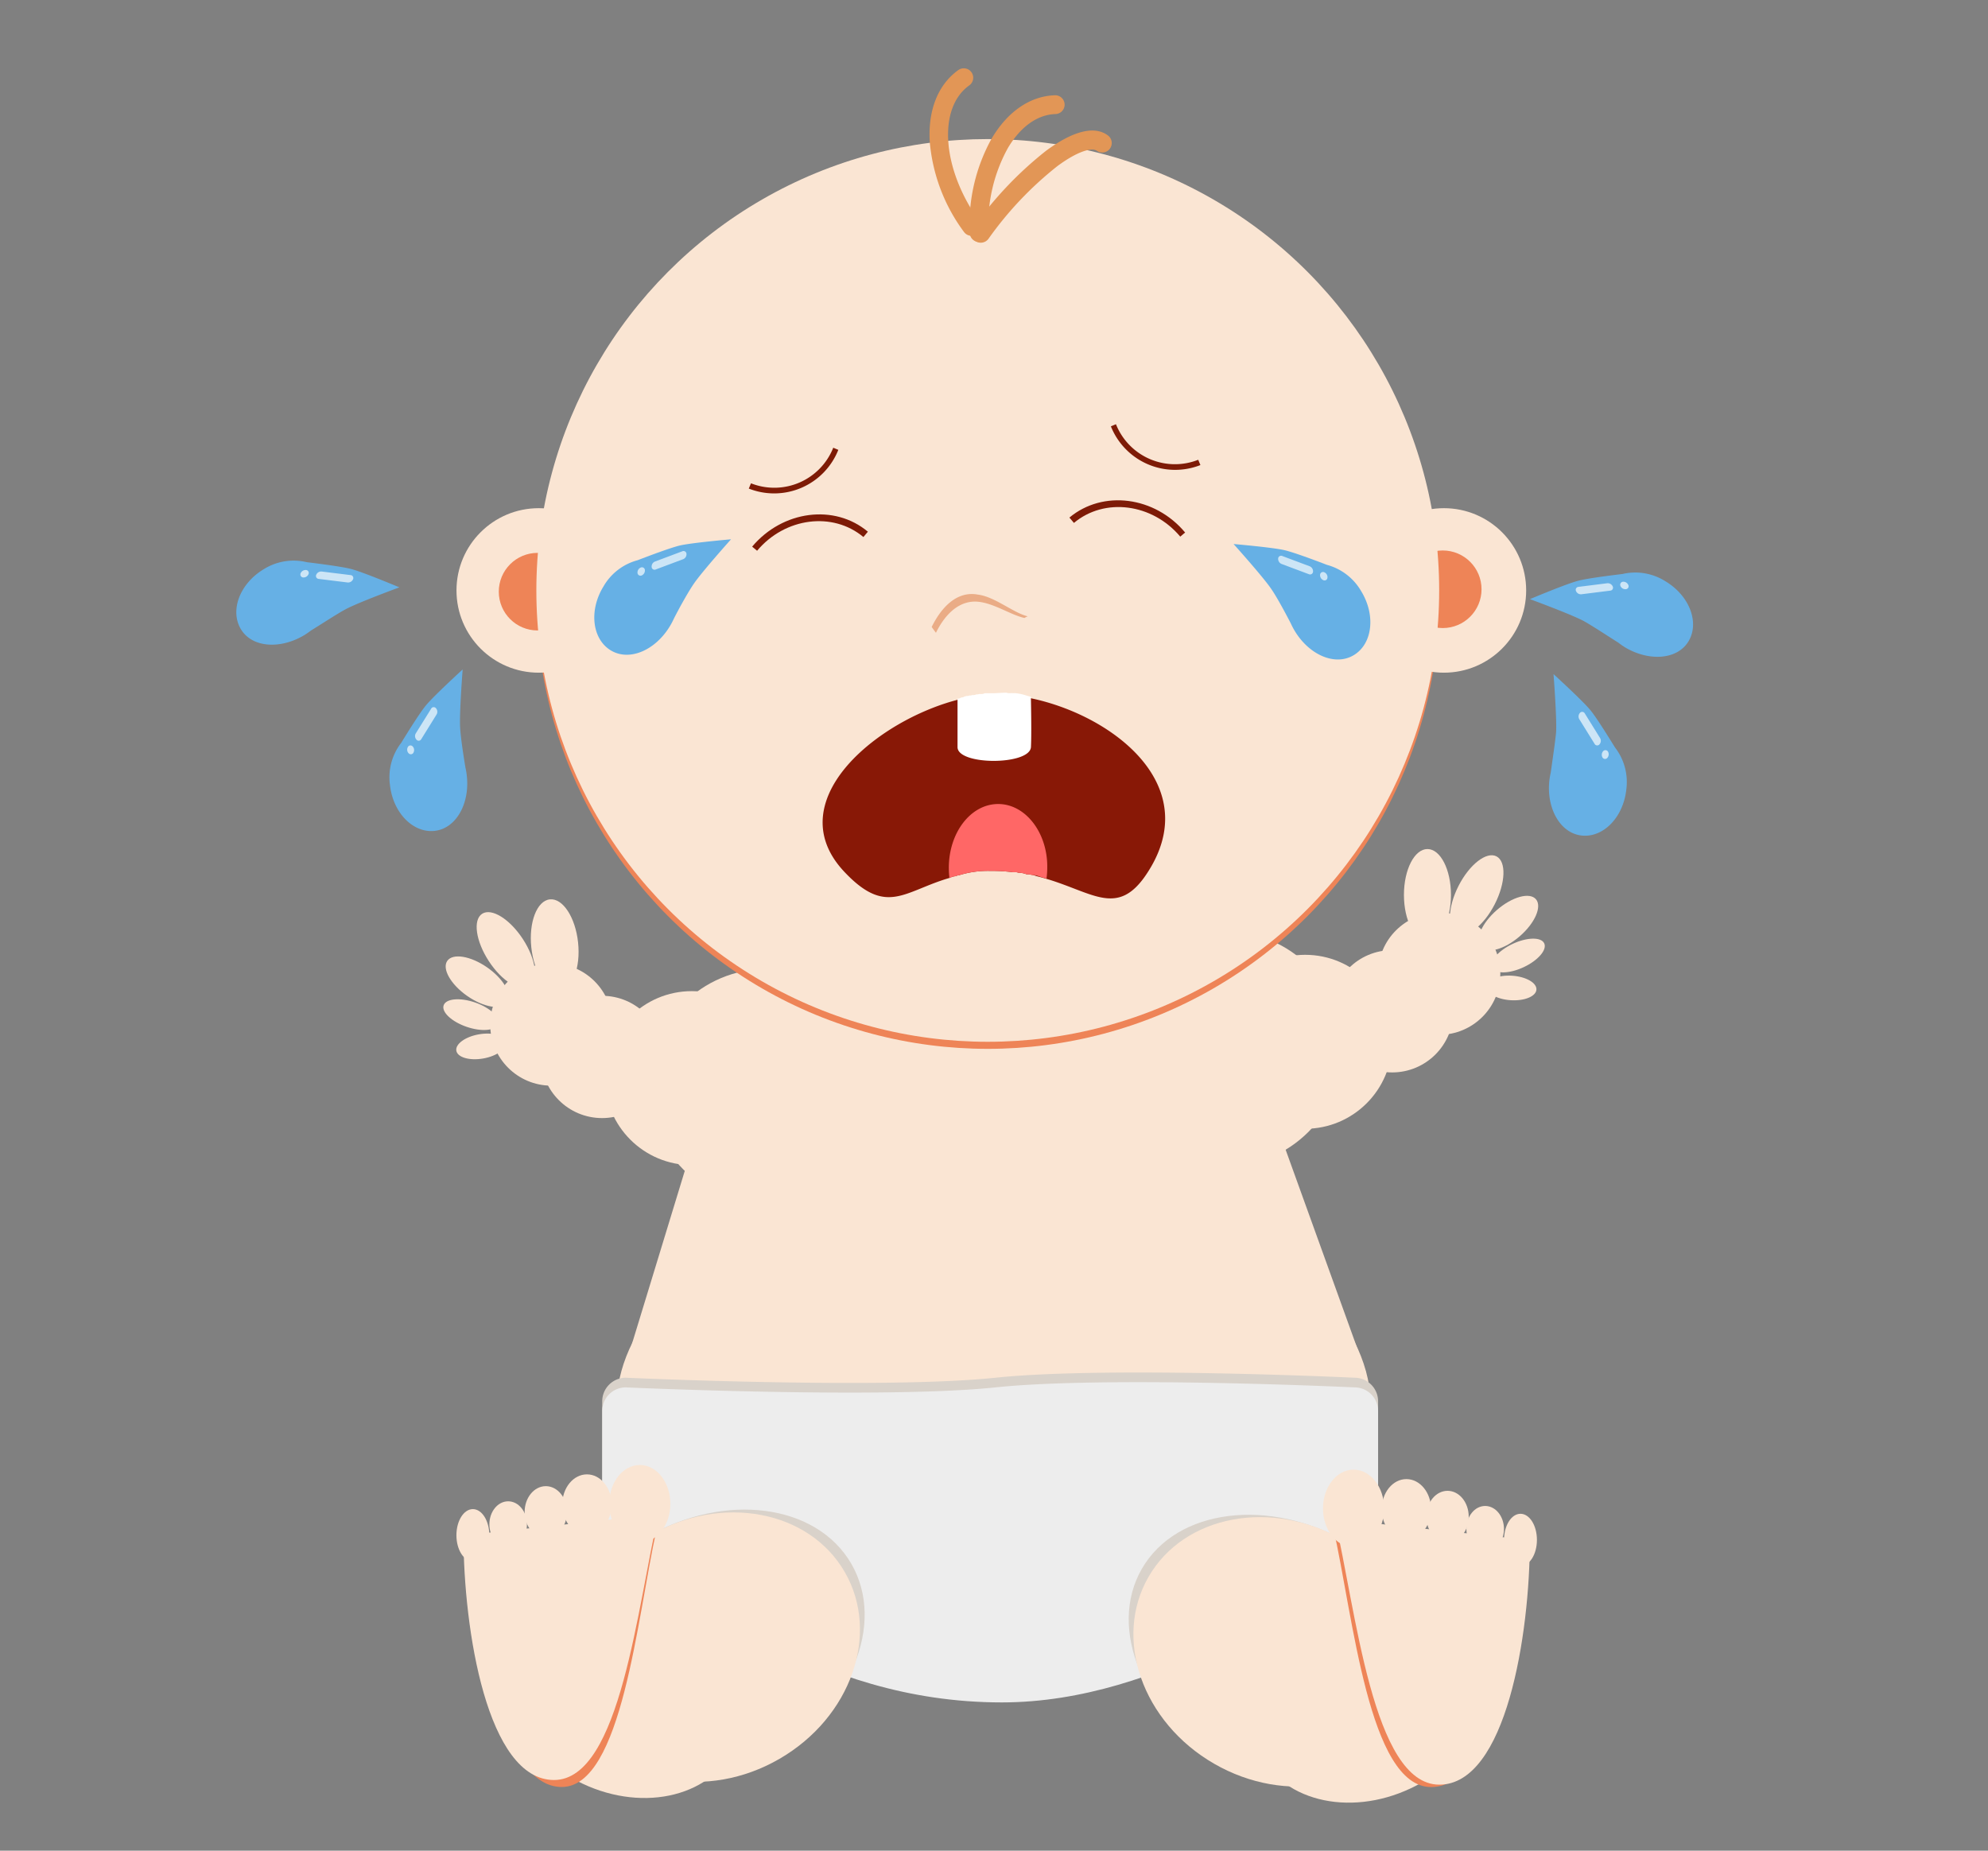 <svg xmlns="http://www.w3.org/2000/svg" width="290" height="270" viewBox="0 0 290 270"><rect x="0" y="0" width="290" height="270" fill="#808080" stroke="none"/><defs><style>.cls-1{fill:#fae5d3;}.cls-2{fill:#ee8457;}.cls-3{fill:#7e1b06;}.cls-4{fill:#eaac86;}.cls-5{fill:#e29656;}.cls-6{fill:#d9d2ca;}.cls-7{fill:#ededed;}.cls-8{fill:#881806;}.cls-9{fill:#fff;}.cls-10{fill:#ff6766;}.cls-11{fill:#66b0e5;}.cls-12{fill:#cce5f6;}</style></defs><title>Baby</title><g id="Spilkarakterer"><circle class="cls-1" cx="111.83" cy="158.51" r="17.15"/><circle class="cls-1" cx="100.92" cy="157.29" r="12.69"/><circle class="cls-1" cx="87.83" cy="154.2" r="8.92"/><circle class="cls-1" cx="80.43" cy="149.47" r="8.92"/><ellipse class="cls-1" cx="80.92" cy="137.86" rx="3.43" ry="6.69" transform="translate(-14.15 9.35) rotate(-6.08)"/><ellipse class="cls-1" cx="69.61" cy="143.23" rx="2.54" ry="5.32" transform="translate(-87.71 118.53) rotate(-55.16)"/><ellipse class="cls-1" cx="73.79" cy="138.62" rx="2.96" ry="6.33" transform="translate(-63.83 62.98) rotate(-33.18)"/><ellipse class="cls-1" cx="68.68" cy="148.03" rx="1.88" ry="4.19" transform="translate(-93.64 164.83) rotate(-71.02)"/><ellipse class="cls-1" cx="70.18" cy="152.66" rx="3.66" ry="1.79" transform="translate(-25.16 14.31) rotate(-9.88)"/><path class="cls-1" d="M173.93,191.83H112.88c-1.88,0-22.63,11.45-22.63,10.58l19.2-62.9c0-.87,1.55-1.58,3.43-1.58h61.05c1.89,0,3.43.71,3.43,1.58l21.95,60.84C199.31,201.22,175.82,191.83,173.93,191.83Z"/><circle class="cls-1" cx="178.73" cy="153.02" r="17.15"/><circle class="cls-1" cx="190.39" cy="151.99" r="12.69"/><circle class="cls-1" cx="203.08" cy="147.54" r="8.92"/><circle class="cls-1" cx="209.94" cy="142.05" r="8.92"/><ellipse class="cls-1" cx="208.23" cy="130.56" rx="3.43" ry="6.69"/><ellipse class="cls-1" cx="220.04" cy="134.69" rx="5.32" ry="2.54" transform="translate(-34.45 177.07) rotate(-40.93)"/><circle class="cls-2" cx="144.09" cy="87.17" r="65.85"/><circle class="cls-1" cx="210.63" cy="86.14" r="12"/><circle class="cls-1" cx="78.59" cy="86.14" r="12"/><circle class="cls-2" cx="210.46" cy="85.97" r="5.66"/><circle class="cls-2" cx="78.42" cy="86.32" r="5.66"/><circle class="cls-1" cx="144.09" cy="86.14" r="65.85"/><ellipse class="cls-1" cx="215.4" cy="130.55" rx="6.33" ry="2.96" transform="translate(1.07 262.85) rotate(-62.9)"/><ellipse class="cls-1" cx="221.47" cy="139.38" rx="4.19" ry="1.88" transform="translate(-38.19 106.95) rotate(-25.06)"/><ellipse class="cls-1" cx="220.47" cy="144.13" rx="1.79" ry="3.66" transform="translate(62.05 354.57) rotate(-86.2)"/><ellipse class="cls-1" cx="144.95" cy="205.5" rx="55.05" ry="33.27"/><path class="cls-3" d="M126.6,77.57l-.65.78c-4.48-3.75-11.44-2.85-15.51,2l-.72-.6C114.16,74.47,121.73,73.48,126.6,77.57Z"/><path class="cls-3" d="M156,75.51l.66.78c4.48-3.75,11.43-2.85,15.51,2l.71-.6C168.47,72.41,160.89,71.43,156,75.51Z"/><path class="cls-3" d="M109.23,71.28l.32-.77a9.25,9.25,0,0,0,12-5.19l.74.31A10.07,10.07,0,0,1,109.23,71.28Z"/><path class="cls-3" d="M175.11,67.85l-.32-.77a9.26,9.26,0,0,1-12-5.19l-.74.31A10.09,10.09,0,0,0,175.11,67.85Z"/><path class="cls-4" d="M135.91,91.47c.2.29.41.57.62.85,1.62-3.28,3.83-4.76,6.16-4.53s4.75,1.92,6.75,2.37a2.69,2.69,0,0,1,.48-.24c-2.16-.53-4.81-2.89-7.33-3.18C140.07,86.28,137.67,87.9,135.91,91.47Z"/><path class="cls-5" d="M143.06,35.41a1.38,1.38,0,0,1-.81-.27,1.36,1.36,0,0,1-.29-1.91A53.63,53.63,0,0,1,152.59,22c5-3.68,7.65-3.26,9-2.26A1.37,1.37,0,1,1,160,22c-.69-.5-2.73,0-5.76,2.24a51.07,51.07,0,0,0-10.06,10.62A1.4,1.4,0,0,1,143.06,35.41Z"/><path class="cls-5" d="M142.83,35.31A1.37,1.37,0,0,1,141.46,34a25.78,25.78,0,0,1,3.21-13.81c2.34-3.94,5.62-6.18,9.22-6.29a1.37,1.37,0,1,1,.08,2.74c-2.63.08-5.1,1.84-6.94,4.95a23,23,0,0,0-2.83,12.32,1.37,1.37,0,0,1-1.33,1.42Z"/><path class="cls-5" d="M141.74,34.41a1.38,1.38,0,0,1-1.12-.57,25.72,25.72,0,0,1-5-13.27c-.24-4.58,1.25-8.26,4.18-10.35a1.37,1.37,0,0,1,1.59,2.24c-4.62,3.29-4,12.17,1.45,19.79a1.37,1.37,0,0,1-.33,1.91A1.35,1.35,0,0,1,141.74,34.41Z"/><path class="cls-6" d="M197.6,226.07H91.28a3.43,3.43,0,0,1-3.43-3.42V204.47A3.44,3.44,0,0,1,91.28,201s37.57,1.71,53.94,0,52.38,0,52.38,0a3.44,3.44,0,0,1,3.43,3.43v18.18A3.44,3.44,0,0,1,197.6,226.07Z"/><path class="cls-7" d="M197.6,227.45H91.28A3.44,3.44,0,0,1,87.85,224V205.84a3.44,3.44,0,0,1,3.43-3.43s37.57,1.71,53.94,0,52.38,0,52.38,0a3.44,3.44,0,0,1,3.43,3.43V224A3.45,3.45,0,0,1,197.6,227.45Z"/><path class="cls-7" d="M199.65,226.76c-8.91,5.83-30.18,21.61-53.5,21.61-27.88,0-45.27-16.81-55.22-20.58-8.14-3.09,28.89-11,55.22-11S207,222,199.65,226.76Z"/><ellipse class="cls-6" cx="103.5" cy="240.1" rx="23.9" ry="18.32" transform="translate(-106.19 83.92) rotate(-30)"/><ellipse class="cls-1" cx="90.78" cy="246.39" rx="14.95" ry="18.52" transform="translate(-167.99 201.82) rotate(-60)"/><ellipse class="cls-1" cx="104.26" cy="240.31" rx="21.91" ry="18.84" transform="translate(-106.19 84.32) rotate(-30)"/><path class="cls-2" d="M95.74,223.33c-2.79,12.57-5,37.38-13.8,37.38S70,239.56,70,226.31"/><path class="cls-1" d="M96.08,220.93c-3.09,13-5.51,38.76-15.26,38.76S67.61,237.75,67.61,224"/><ellipse class="cls-1" cx="93.33" cy="219.39" rx="4.46" ry="5.66"/><ellipse class="cls-1" cx="85.62" cy="219.5" rx="3.6" ry="4.4"/><ellipse class="cls-1" cx="79.62" cy="220.59" rx="3.09" ry="3.77"/><ellipse class="cls-1" cx="74.13" cy="222.38" rx="2.74" ry="3.35"/><ellipse class="cls-1" cx="68.98" cy="223.98" rx="2.4" ry="3.81"/><ellipse class="cls-6" cx="187.53" cy="240.96" rx="18.34" ry="24.2" transform="translate(-114.91 282.89) rotate(-60)"/><ellipse class="cls-1" cx="200" cy="247.08" rx="18.52" ry="14.95" transform="translate(-96.75 133.1) rotate(-30)"/><ellipse class="cls-1" cx="186.52" cy="240.99" rx="18.84" ry="21.91" transform="translate(-115.44 282.03) rotate(-60)"/><path class="cls-2" d="M194.51,223c2.88,12.69,5.15,37.72,14.26,37.72s12.34-21.35,12.34-34.72"/><path class="cls-1" d="M194.7,221.62c3.09,13,5.51,38.75,15.26,38.75s13.21-21.93,13.21-35.67"/><ellipse class="cls-1" cx="197.45" cy="220.07" rx="4.46" ry="5.66"/><ellipse class="cls-1" cx="205.16" cy="220.19" rx="3.6" ry="4.4"/><ellipse class="cls-1" cx="211.16" cy="221.27" rx="3.09" ry="3.77"/><ellipse class="cls-1" cx="216.65" cy="223.06" rx="2.74" ry="3.35"/><ellipse class="cls-1" cx="221.8" cy="224.66" rx="2.4" ry="3.81"/><path class="cls-8" d="M145.26,101.31c-12.28,0-33.19,14-22.14,25.83,6.19,6.6,8.73,2.87,15.44.93a2.25,2.25,0,0,1,.85-.24.94.94,0,0,1,.43-.12,14.15,14.15,0,0,1,4.65-.65,23.67,23.67,0,0,1,3.26.19h0l.14,0h.14l.15,0a.84.84,0,0,1,.37.08,4.17,4.17,0,0,1,.71.07,4.77,4.77,0,0,1,.49.15l.16,0,.17,0,.33.07a3.36,3.36,0,0,1,.77.2c8,1.93,11.75,6.6,16.35-.73C176.79,112.46,157.53,101.31,145.26,101.31Z"/><path class="cls-9" d="M150.38,101.64h-.06c-.34-.08-.65-.19-1-.29a6.74,6.74,0,0,0-1.33-.23,1,1,0,0,1-.31,0h0l-.22,0a1,1,0,0,1-.31,0,.9.9,0,0,1-.34-.06c-.65,0-1.29.07-2,.08q-.58,0-1.17,0a.87.87,0,0,1-.44.11h0a.76.76,0,0,1-.21,0h-.14a1,1,0,0,1-.32.06h-.12a.93.93,0,0,1-.42.1h-.17a.88.88,0,0,1-.33.06h-.07a1,1,0,0,1-.36.07H141a1.27,1.27,0,0,1-.28.06.83.83,0,0,1-.52.16h0a.81.81,0,0,1-.52.17h0V109c0,2.68,10.52,2.67,10.71,0C150.48,107.21,150.42,103.46,150.38,101.64Z"/><path class="cls-10" d="M145.61,117.3c-4,0-7.2,4.17-7.2,9.31a12.33,12.33,0,0,0,.09,1.5,2.1,2.1,0,0,1,.91-.28.94.94,0,0,1,.43-.12,14.15,14.15,0,0,1,4.65-.65,23.67,23.67,0,0,1,3.26.19h0l.14,0h.14l.15,0a.84.84,0,0,1,.37.08,4.17,4.17,0,0,1,.71.07,4.77,4.77,0,0,1,.49.15l.16,0,.17,0,.55.12.1,0a2.54,2.54,0,0,1,.74.14,7.7,7.7,0,0,0,1.19.36,12.55,12.55,0,0,0,.11-1.64C152.81,121.47,149.59,117.3,145.61,117.3Z"/><path class="cls-11" d="M101.22,85.15c1.2-1.76,5.42-6.47,5.42-6.47s-5.6.49-7.4.89c-1.29.29-4.5,1.5-6.22,2.16a8.16,8.16,0,0,0-5,3.85c-2.13,3.48-1.64,7.65,1.07,9.3s6.49,0,8.61-3.49a10.41,10.41,0,0,0,.58-1.09C99,88.86,100.39,86.35,101.22,85.15Z"/><path class="cls-12" d="M95.06,82.71h0a.42.42,0,0,0,.6.37l4-1.5a.77.77,0,0,0,.48-.78h0a.43.43,0,0,0-.61-.37l-4,1.5A.78.78,0,0,0,95.06,82.71Z"/><path class="cls-12" d="M93,83.63h0a.44.44,0,0,0,.64.31h0a.79.79,0,0,0,.43-.81h0a.43.43,0,0,0-.64-.31h0A.78.78,0,0,0,93,83.63Z"/><path class="cls-11" d="M185.38,85.83c-1.21-1.76-5.43-6.46-5.43-6.46s5.6.48,7.4.89c1.29.29,4.51,1.49,6.22,2.15a8.24,8.24,0,0,1,5,3.85c2.13,3.49,1.65,7.66-1.07,9.31s-6.49,0-8.61-3.49a10.55,10.55,0,0,1-.58-1.1C187.57,89.54,186.21,87,185.38,85.83Z"/><path class="cls-12" d="M191.54,83.4h0a.43.43,0,0,1-.61.37l-4-1.5a.81.81,0,0,1-.48-.78h0a.43.43,0,0,1,.61-.37l4,1.5A.79.79,0,0,1,191.54,83.4Z"/><path class="cls-12" d="M193.64,84.31h0a.42.42,0,0,1-.64.31h0a.79.79,0,0,1-.43-.8h0a.43.43,0,0,1,.65-.31h0A.77.77,0,0,1,193.64,84.31Z"/><path class="cls-11" d="M231,90.59c-1.89-1-7.82-3.18-7.82-3.18s5.18-2.19,7-2.67c1.28-.35,4.69-.78,6.51-1a8.22,8.22,0,0,1,6.25,1.06c3.5,2.09,5,6,3.39,8.73s-5.74,3-9.25.93a10.78,10.78,0,0,1-1-.7C234.62,92.85,232.24,91.27,231,90.59Z"/><path class="cls-12" d="M235.26,85.56h0a.43.43,0,0,1-.36.61l-4.22.53a.77.77,0,0,1-.78-.47h0a.43.43,0,0,1,.36-.61l4.22-.53A.8.8,0,0,1,235.26,85.56Z"/><path class="cls-12" d="M237.55,85.39h0a.43.43,0,0,1-.42.57h0a.77.77,0,0,1-.76-.51h0a.44.44,0,0,1,.43-.58h0A.79.79,0,0,1,237.55,85.39Z"/><path class="cls-11" d="M50.45,88.87c1.88-1,7.81-3.18,7.81-3.18s-5.18-2.18-7-2.67c-1.28-.34-4.68-.78-6.5-1a8.2,8.2,0,0,0-6.25,1c-3.51,2.09-5,6-3.39,8.74s5.74,3,9.24.92a10.7,10.7,0,0,0,1-.69C46.78,91.13,49.15,89.56,50.45,88.87Z"/><path class="cls-12" d="M46.13,83.85h0a.43.43,0,0,0,.37.61l4.21.52a.79.79,0,0,0,.79-.47h0a.43.43,0,0,0-.37-.61l-4.21-.52A.79.79,0,0,0,46.13,83.85Z"/><path class="cls-12" d="M43.84,83.67h0a.44.44,0,0,0,.43.58h0a.79.79,0,0,0,.75-.52h0a.43.43,0,0,0-.42-.57h0A.79.79,0,0,0,43.84,83.67Z"/><path class="cls-11" d="M227,106.78c.11-2.12-.38-8.43-.38-8.43s4.16,3.79,5.34,5.21c.85,1,2.66,3.93,3.63,5.49a8.24,8.24,0,0,1,1.65,6.12c-.43,4.06-3.35,7.07-6.51,6.73s-5.15-4-4.72-8a11.74,11.74,0,0,1,.21-1.21C226.44,111.06,226.87,108.25,227,106.78Z"/><path class="cls-12" d="M233.32,108.6h0a.43.43,0,0,1-.71-.08l-2.24-3.61a.79.79,0,0,1,.1-.9h0a.43.43,0,0,1,.71.07l2.24,3.61A.79.79,0,0,1,233.32,108.6Z"/><path class="cls-12" d="M234.44,110.6h0a.43.43,0,0,1-.7-.14h0a.79.79,0,0,1,.15-.9h0a.44.44,0,0,1,.7.14h0A.79.79,0,0,1,234.44,110.6Z"/><path class="cls-11" d="M67.12,106.1c-.12-2.13.37-8.43.37-8.43s-4.15,3.79-5.33,5.21c-.85,1-2.67,3.92-3.63,5.49a8.21,8.21,0,0,0-1.65,6.11c.43,4.06,3.35,7.08,6.51,6.74s5.15-4,4.71-8a9.41,9.41,0,0,0-.2-1.22C67.63,110.38,67.19,107.56,67.12,106.1Z"/><path class="cls-12" d="M60.75,107.91h0a.42.42,0,0,0,.7-.07l2.24-3.61a.77.77,0,0,0-.1-.91h0a.42.42,0,0,0-.7.08L60.65,107A.77.77,0,0,0,60.75,107.91Z"/><path class="cls-12" d="M59.63,109.92h0a.43.43,0,0,0,.7-.15h0a.77.77,0,0,0-.15-.89h0a.43.43,0,0,0-.7.14h0A.77.77,0,0,0,59.63,109.92Z"/></g></svg>

